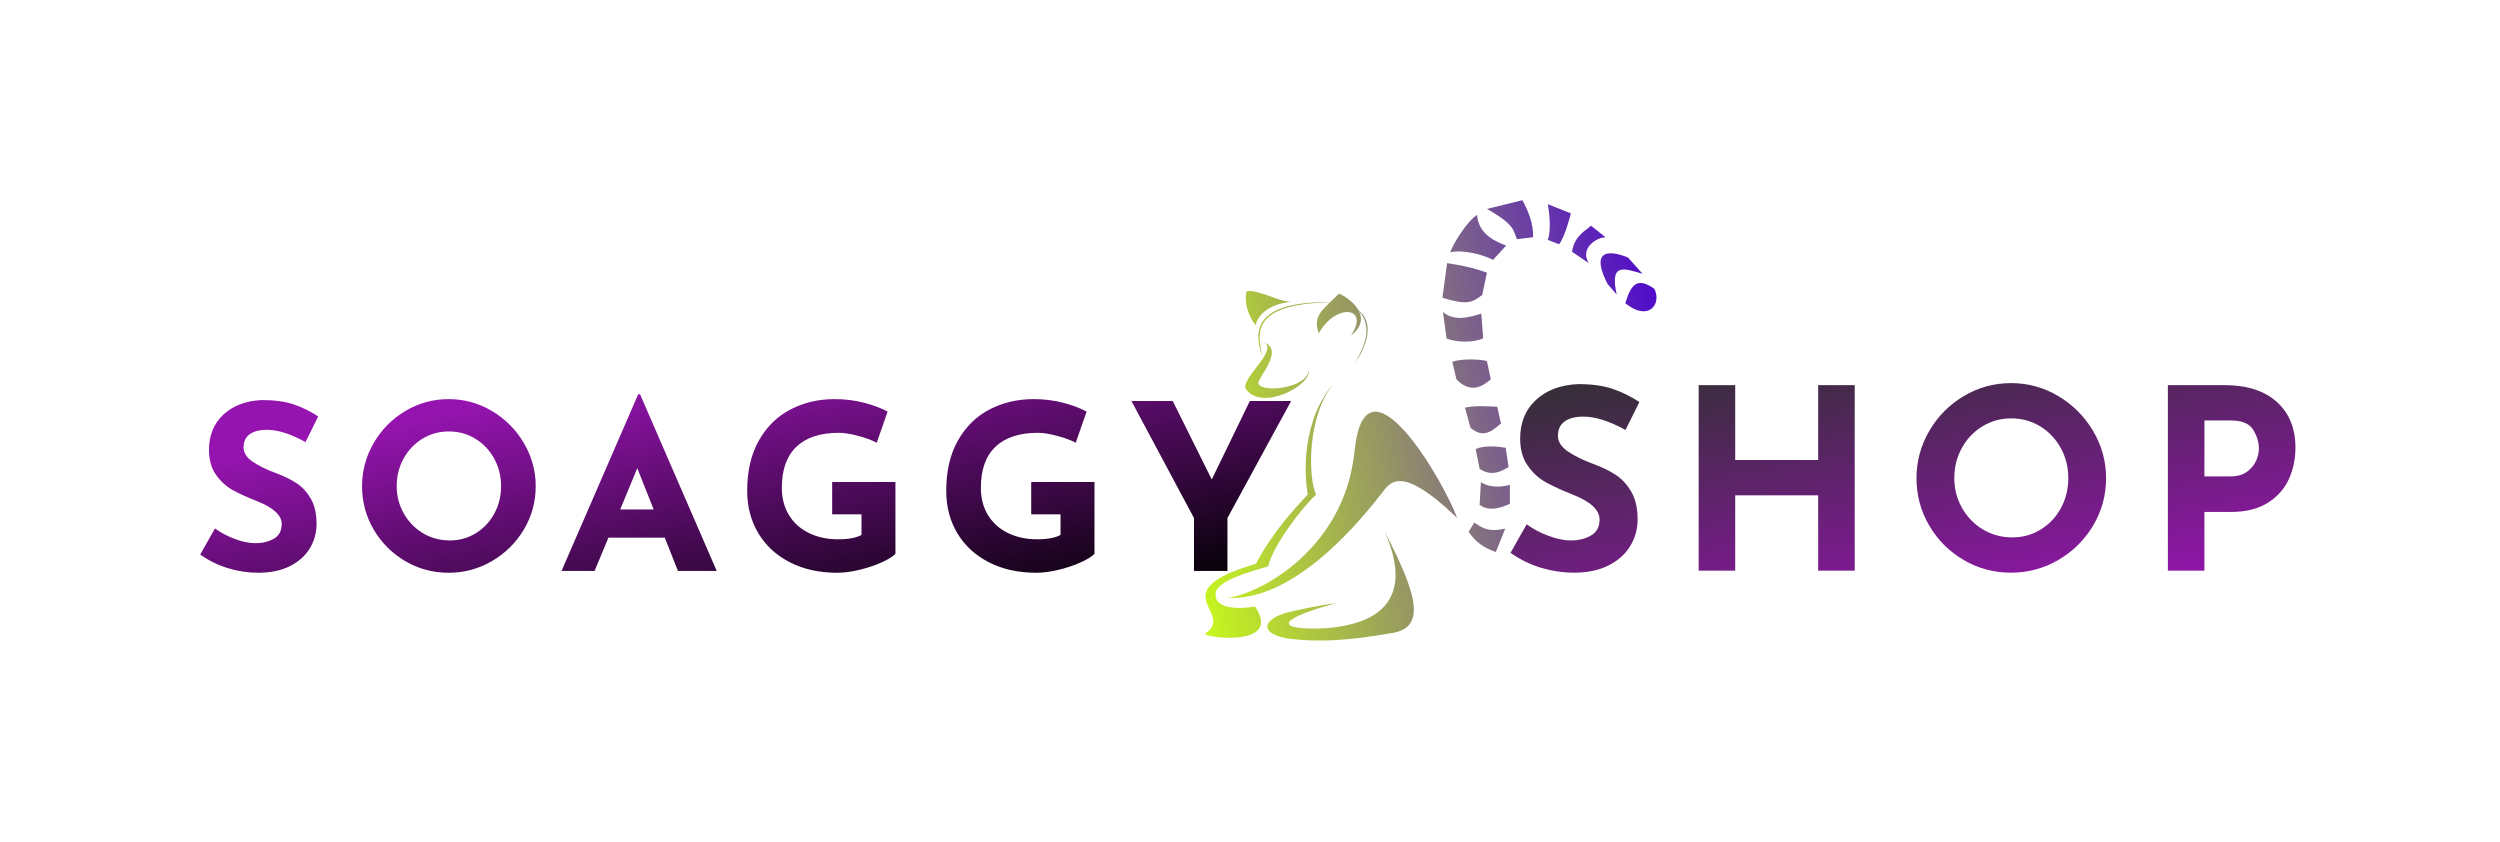 <svg xmlns="http://www.w3.org/2000/svg" id="SvgjsSvg829327" width="4096" height="1378.863" version="1.1" xmlns:xlink="http://www.w3.org/1999/xlink" xmlns:svgjs="http://svgjs.com/svgjs"><defs id="SvgjsDefs829328"></defs><g id="SvgjsG829329" transform="translate(328, 328) scale(34.4)" opacity="1"><defs id="SvgjsDefs192919"><linearGradient id="SvgjsLinearGradient71KqObP8K" gradientUnits="userSpaceOnUse" x1="-8.772" y1="-62.56" x2="9.632" y2="24.02"><stop id="SvgjsStop192922" stop-color="#9514af" offset="0.17"></stop><stop id="SvgjsStop192923" stop-color="#000000" offset="1"></stop></linearGradient><linearGradient id="SvgjsLinearGradientYC_o3Q43-A" gradientUnits="userSpaceOnUse" x1="-6.268" y1="-55.528" x2="6.098" y2="14.608"><stop id="SvgjsStop192926" stop-color="#322f33" offset="0"></stop><stop id="SvgjsStop192927" stop-color="#9514af" offset="1"></stop></linearGradient><linearGradient id="SvgjsLinearGradientQsh09NR7Sx" gradientUnits="userSpaceOnUse" x1="2.38" y1="58.873" x2="100.246" y2="39.85"><stop id="SvgjsStop192930" stop-color="#c7f81c" offset="0"></stop><stop id="SvgjsStop192931" stop-color="#4c02d0" offset="1"></stop></linearGradient></defs><g id="SvgjsG192920" transform="scale(0.216)" opacity="1"><g id="SvgjsG192924" class="text" transform="translate(119.85, 81.741) scale(1)" light-content="false" fill="url(#SvgjsLinearGradient71KqObP8K)"><path d="M-105.13 -31.11C-102.72 -31.11 -99.89 -30.21 -96.63 -28.41L-93.83 -34.06C-95.6 -35.21 -97.41 -36.11 -99.28 -36.73C-101.15 -37.36 -103.47 -37.67 -106.25 -37.67C-109.78 -37.51 -112.61 -36.44 -114.73 -34.47C-116.85 -32.5 -117.91 -29.9 -117.91 -26.68C-117.91 -24.47 -117.39 -22.64 -116.36 -21.18C-115.32 -19.72 -114.09 -18.6 -112.67 -17.82C-111.24 -17.04 -109.46 -16.22 -107.32 -15.38C-103.69 -13.95 -101.88 -12.27 -101.88 -10.34C-101.88 -8.84 -102.45 -7.76 -103.61 -7.1C-104.76 -6.44 -106.12 -6.11 -107.68 -6.11C-109 -6.11 -110.5 -6.41 -112.16 -7.03C-113.82 -7.64 -115.3 -8.42 -116.59 -9.37L-119.85 -3.61C-117.95 -2.26 -115.89 -1.25 -113.69 -0.59C-111.48 0.08 -109.26 0.41 -107.02 0.41C-104.34 0.41 -102.03 -0.08 -100.09 -1.04C-98.16 -2.01 -96.69 -3.32 -95.69 -4.96C-94.69 -6.61 -94.19 -8.4 -94.19 -10.34C-94.19 -12.58 -94.6 -14.43 -95.43 -15.88C-96.27 -17.34 -97.31 -18.49 -98.57 -19.32C-99.82 -20.15 -101.33 -20.89 -103.1 -21.54C-105.27 -22.35 -107.01 -23.21 -108.32 -24.11C-109.62 -25.01 -110.28 -26.05 -110.28 -27.24C-110.28 -28.53 -109.83 -29.5 -108.93 -30.14C-108.03 -30.78 -106.76 -31.11 -105.13 -31.11Z M-81.59 -28.21C-83.3 -25.25 -84.16 -22.08 -84.16 -18.68C-84.16 -15.22 -83.3 -12.03 -81.59 -9.11C-79.87 -6.19 -77.56 -3.88 -74.64 -2.16C-71.72 -0.45 -68.53 0.41 -65.07 0.41C-61.64 0.41 -58.46 -0.45 -55.52 -2.16C-52.58 -3.88 -50.24 -6.19 -48.49 -9.11C-46.75 -12.03 -45.87 -15.22 -45.87 -18.68C-45.87 -22.08 -46.75 -25.25 -48.49 -28.21C-50.24 -31.16 -52.58 -33.51 -55.52 -35.26C-58.46 -37 -61.64 -37.88 -65.07 -37.88C-68.49 -37.88 -71.68 -37 -74.61 -35.26C-77.55 -33.51 -79.87 -31.16 -81.59 -28.21ZM-74.97 -12.68C-76 -14.51 -76.52 -16.51 -76.52 -18.68C-76.52 -20.92 -76.01 -22.96 -74.99 -24.79C-73.98 -26.63 -72.59 -28.08 -70.84 -29.15C-69.1 -30.22 -67.15 -30.75 -65.01 -30.75C-62.88 -30.75 -60.93 -30.22 -59.19 -29.15C-57.44 -28.08 -56.05 -26.63 -55.04 -24.79C-54.02 -22.96 -53.51 -20.92 -53.51 -18.68C-53.51 -16.48 -54 -14.47 -54.99 -12.65C-55.97 -10.84 -57.33 -9.39 -59.06 -8.32C-60.79 -7.25 -62.71 -6.72 -64.81 -6.72C-66.98 -6.72 -68.96 -7.25 -70.74 -8.32C-72.52 -9.39 -73.93 -10.84 -74.97 -12.68Z M-17.41 -7.33L-14.51 0L-5.96 0L-22.86 -38.95L-23.27 -38.95L-40.17 0L-32.89 0L-29.83 -7.33ZM-19.86 -13.54L-27.24 -13.54L-23.47 -22.66Z M30.37 -1.86C31.85 -2.52 32.87 -3.16 33.45 -3.77L33.45 -19.6L19.5 -19.6L19.5 -12.47L25.97 -12.47L25.97 -7.94C24.85 -7.3 23.13 -6.97 20.82 -6.97C18.41 -6.97 16.27 -7.43 14.38 -8.35C12.5 -9.27 11.03 -10.58 9.98 -12.3C8.93 -14.01 8.4 -16.02 8.4 -18.33C8.4 -22.33 9.48 -25.35 11.63 -27.39C13.79 -29.43 16.9 -30.45 20.98 -30.45C22.13 -30.45 23.56 -30.22 25.28 -29.76C26.99 -29.3 28.34 -28.8 29.33 -28.26L31.72 -35.13C30.19 -35.94 28.43 -36.61 26.42 -37.11C24.42 -37.62 22.28 -37.88 20.01 -37.88C16.48 -37.88 13.25 -37.12 10.34 -35.61C7.42 -34.1 5.09 -31.83 3.36 -28.79C1.63 -25.75 0.76 -22.04 0.76 -17.67C0.76 -14.17 1.58 -11.06 3.21 -8.32C4.84 -5.59 7.15 -3.45 10.16 -1.91C13.16 -0.36 16.65 0.41 20.62 0.41C22.08 0.41 23.7 0.2 25.48 -0.23C27.26 -0.65 28.89 -1.2 30.37 -1.86Z M74.26 -1.86C75.73 -2.52 76.76 -3.16 77.34 -3.77L77.34 -19.6L63.39 -19.6L63.39 -12.47L69.85 -12.47L69.85 -7.94C68.73 -7.3 67.02 -6.97 64.71 -6.97C62.3 -6.97 60.15 -7.43 58.27 -8.35C56.39 -9.27 54.92 -10.58 53.86 -12.3C52.81 -14.01 52.29 -16.02 52.29 -18.33C52.29 -22.33 53.36 -25.35 55.52 -27.39C57.67 -29.43 60.79 -30.45 64.86 -30.45C66.02 -30.45 67.45 -30.22 69.16 -29.76C70.88 -29.3 72.23 -28.8 73.21 -28.26L75.6 -35.13C74.08 -35.94 72.31 -36.61 70.31 -37.11C68.31 -37.62 66.17 -37.88 63.89 -37.88C60.36 -37.88 57.14 -37.12 54.22 -35.61C51.3 -34.1 48.98 -31.83 47.25 -28.79C45.52 -25.75 44.65 -22.04 44.65 -17.67C44.65 -14.17 45.46 -11.06 47.09 -8.32C48.72 -5.59 51.04 -3.45 54.04 -1.91C57.05 -0.36 60.53 0.41 64.51 0.41C65.97 0.41 67.59 0.2 69.37 -0.23C71.15 -0.65 72.78 -1.2 74.26 -1.86Z M120.71 -37.47L111.6 -37.47L103.2 -20.16L94.59 -37.47L85.48 -37.47L99.28 -11.66L99.28 0L106.66 0L106.66 -11.66Z"></path></g><g id="SvgjsG192928" class="text" transform="translate(375.551, 81.693) scale(1)" light-content="false" fill="url(#SvgjsLinearGradientYC_o3Q43-A)"><path d="M-70.55 -33.97C-67.92 -33.97 -64.82 -32.99 -61.27 -31.02L-58.21 -37.19C-60.14 -38.45 -62.12 -39.43 -64.16 -40.11C-66.2 -40.8 -68.73 -41.14 -71.77 -41.14C-75.63 -40.96 -78.71 -39.79 -81.03 -37.64C-83.35 -35.49 -84.5 -32.65 -84.5 -29.13C-84.5 -26.72 -83.94 -24.72 -82.81 -23.13C-81.68 -21.53 -80.33 -20.31 -78.78 -19.46C-77.22 -18.61 -75.28 -17.72 -72.94 -16.79C-68.97 -15.23 -66.99 -13.4 -66.99 -11.29C-66.99 -9.66 -67.62 -8.48 -68.88 -7.76C-70.14 -7.03 -71.62 -6.67 -73.33 -6.67C-74.78 -6.67 -76.41 -7 -78.22 -7.67C-80.04 -8.34 -81.65 -9.19 -83.06 -10.23L-86.62 -3.95C-84.54 -2.46 -82.3 -1.36 -79.89 -0.64C-77.48 0.08 -75.05 0.44 -72.61 0.44C-69.68 0.44 -67.16 -0.08 -65.05 -1.14C-62.93 -2.2 -61.33 -3.62 -60.24 -5.42C-59.14 -7.22 -58.6 -9.17 -58.6 -11.29C-58.6 -13.73 -59.05 -15.75 -59.96 -17.35C-60.87 -18.94 -62.01 -20.19 -63.38 -21.1C-64.75 -22.01 -66.4 -22.81 -68.33 -23.52C-70.7 -24.41 -72.6 -25.34 -74.02 -26.32C-75.45 -27.31 -76.17 -28.45 -76.17 -29.74C-76.17 -31.15 -75.67 -32.21 -74.69 -32.91C-73.71 -33.62 -72.33 -33.97 -70.55 -33.97Z M-10.73 0L-10.73 -40.92L-18.79 -40.92L-18.79 -24.41L-37.08 -24.41L-37.08 -40.92L-45.14 -40.92L-45.14 0L-37.08 0L-37.08 -16.62L-18.79 -16.62L-18.79 0Z M5.7 -30.8C3.83 -27.58 2.89 -24.11 2.89 -20.4C2.89 -16.62 3.83 -13.14 5.7 -9.95C7.57 -6.76 10.1 -4.23 13.29 -2.36C16.47 -0.49 19.96 0.44 23.74 0.44C27.48 0.44 30.96 -0.49 34.16 -2.36C37.37 -4.23 39.93 -6.76 41.84 -9.95C43.74 -13.14 44.7 -16.62 44.7 -20.4C44.7 -24.11 43.74 -27.58 41.84 -30.8C39.93 -34.02 37.37 -36.59 34.16 -38.5C30.96 -40.41 27.48 -41.36 23.74 -41.36C20 -41.36 16.52 -40.41 13.32 -38.5C10.11 -36.59 7.57 -34.02 5.7 -30.8ZM12.93 -13.84C11.8 -15.84 11.23 -18.03 11.23 -20.4C11.23 -22.85 11.79 -25.07 12.9 -27.07C14.01 -29.08 15.52 -30.66 17.43 -31.83C19.34 -33 21.46 -33.58 23.79 -33.58C26.13 -33.58 28.25 -33 30.16 -31.83C32.07 -30.66 33.58 -29.08 34.69 -27.07C35.8 -25.07 36.36 -22.85 36.36 -20.4C36.36 -17.99 35.82 -15.8 34.75 -13.82C33.67 -11.83 32.19 -10.26 30.3 -9.09C28.41 -7.92 26.31 -7.34 24.02 -7.34C21.65 -7.34 19.49 -7.92 17.54 -9.09C15.59 -10.26 14.06 -11.84 12.93 -13.84Z M82.34 -37.22C79.59 -39.69 75.72 -40.92 70.72 -40.92L58.32 -40.92L58.32 0L66.38 0L66.38 -12.95L72.16 -12.95C75.54 -12.95 78.29 -13.64 80.42 -15.01C82.55 -16.38 84.09 -18.13 85.03 -20.26C85.98 -22.4 86.45 -24.68 86.45 -27.13C86.45 -31.39 85.08 -34.76 82.34 -37.22ZM75.78 -21.82C74.85 -21.14 73.63 -20.79 72.11 -20.79L66.38 -20.79L66.38 -33.13L72.16 -33.13C74.61 -33.13 76.26 -32.46 77.11 -31.11C77.96 -29.75 78.39 -28.35 78.39 -26.91C78.39 -26.06 78.19 -25.17 77.78 -24.24C77.37 -23.31 76.7 -22.51 75.78 -21.82Z"></path></g><g id="SvgjsG192932" class="QVvVVqRRyw" transform="translate(211.508, -9.003) scale(1.166)" light-content="false" fill="url(#SvgjsLinearGradientQsh09NR7Sx)"><path d="M33.329 27.033c-18.15-.593-14.573 7.76-13.865 10.29-.44-3.278-3.639-10.295 13.865-10.29z"></path><path d="M25.109 26.893c-2.299.229-6.305-2.361-8.604-1.954-.6 2.081.373 4.773 1.672 6.421.372-1.568 2.018-3.966 6.932-4.467zm8.12 15.195c-6.406 7.025-5.873 17.649-5.171 21.269-2.392 2.642-6.226 6.506-9.815 13.112-18.197 5.393-3.606 9.323-9.593 13.194-.736.743 14.831 2.855 9.443-5.086-3.545.572-7.728.308-7.46-2.412-.134-2.38 6.983-4.383 9.918-5.175.934-3.967 6.272-10.992 9.075-13.599-1.469-3.06-1.867-15.1 3.603-21.303m4.13-13.712c4.138 2.719.828 8.447-.248 9.972.995-2.076 3.927-6.576.248-9.972z"></path><path d="M31.505 88.664c-9.057.429-10.31-1.395 1.866-4.732-2.994.354-7.342 1.33-8.418 1.564-5.707 1.253-6.408 4.441.098 5.215 4.347.446 9.26.599 19.473-1.232 5.633-1.288 4.374-7.014-1.946-19.11 7.287 16.363-6.54 17.888-11.073 18.295zM59.54 68.688c1.385.92 2.57 1.883 5.854 1.131l-1.775 4.439c-2.428-.854-3.768-1.855-5.141-3.838l1.062-1.732zm6.734-7.15c-1.238.376-3.613.705-5.475-.498l-.25 4.3c1.859 1.281 3.779.639 5.725-.188v-3.614zm-.795-6.999c-1.508-.226-3.812-.527-5.672.226l.742 3.763c2.395 1.58 4.242.346 5.482-.331l-.552-3.658zm-1.597-7.752c-1.238-.076-4.5-.275-6.094.178l1.045 3.81c2.746 2.333 4.52.075 5.76-.827l-.711-3.161zm-8.506-8.505c1.596-.602 5.051-.527 6.557-.151l.725 3.478c-1.152.904-3.461 3.035-6.475.023l-.807-3.35zm5.492-9.108c-.973.225-4.771 1.869-7.254-.313l.699 5.046c2.393.829 5.227.686 6.912-.066l-.357-4.667zm-6.469-9.559c3.9.602 5.584 1.129 7.533 1.807l-.885 4.215c-1.867 1.411-2.812 2.015-7.537.526l.889-6.548zm.622-2.032c2.127-.601 6.383.453 8.066 1.43l2.479-2.709c-3.01-1.129-5.227-2.634-5.496-5.795-1.729 1.028-4.577 5.409-5.049 7.074zm13.607-9.86c.975 1.732 2.127 4.293 2.039 7.002l-3.061.374c-.709-1.58-.266-2.708-5.674-5.72l6.696-1.656zm6.947 8.33c1.064-1.28 2.045-5.093 2.225-5.845l-4.344-1.731c.266 1.58.682 4.939-.029 6.746l2.148.83zm5.612 3.562c-1.771-2.935 1.664-4.892 3.17-4.892l-2.746-2.182c-.977.978-3.059 1.76-3.592 4.921l3.168 2.153zm10.164 2.012c-3.459-.979-6.213-2.175-4.885 3.921l-1.742-2.014c-4.076-8.054 2.645-5.502 3.885-4.977l2.742 3.07m2.248 2.853c1.434 2.89-1.104 6.294-5.5 2.717 1.109-3.637 2.283-4.969 5.5-2.717M28.297 39.917c.261 2.935-9.005 7.807-11.973 3.475-.958-1.932 6.226-7.338 3.474-8.761 3.934 1.509-1.35 6.75-1.088 7.788.785 1.777 9.036.91 9.587-2.502zm7.924-6.584c4.91-3.864-1.194-7.625-2.273-7.929-3.335 3.333-4.93 4.069-3.83 7.521 3.247-5.862 9.793-5.047 6.103.408z"></path><path d="M56.304 67.806C45.17 57.131 43.5 61.424 41.946 63.256 26.024 83.69 15.249 83.078 12.736 82.874c4.364-.046 22.166-7.974 24.172-27.758 2.007-19.783 16.798 5.617 19.396 12.69z"></path></g></g></g></svg>